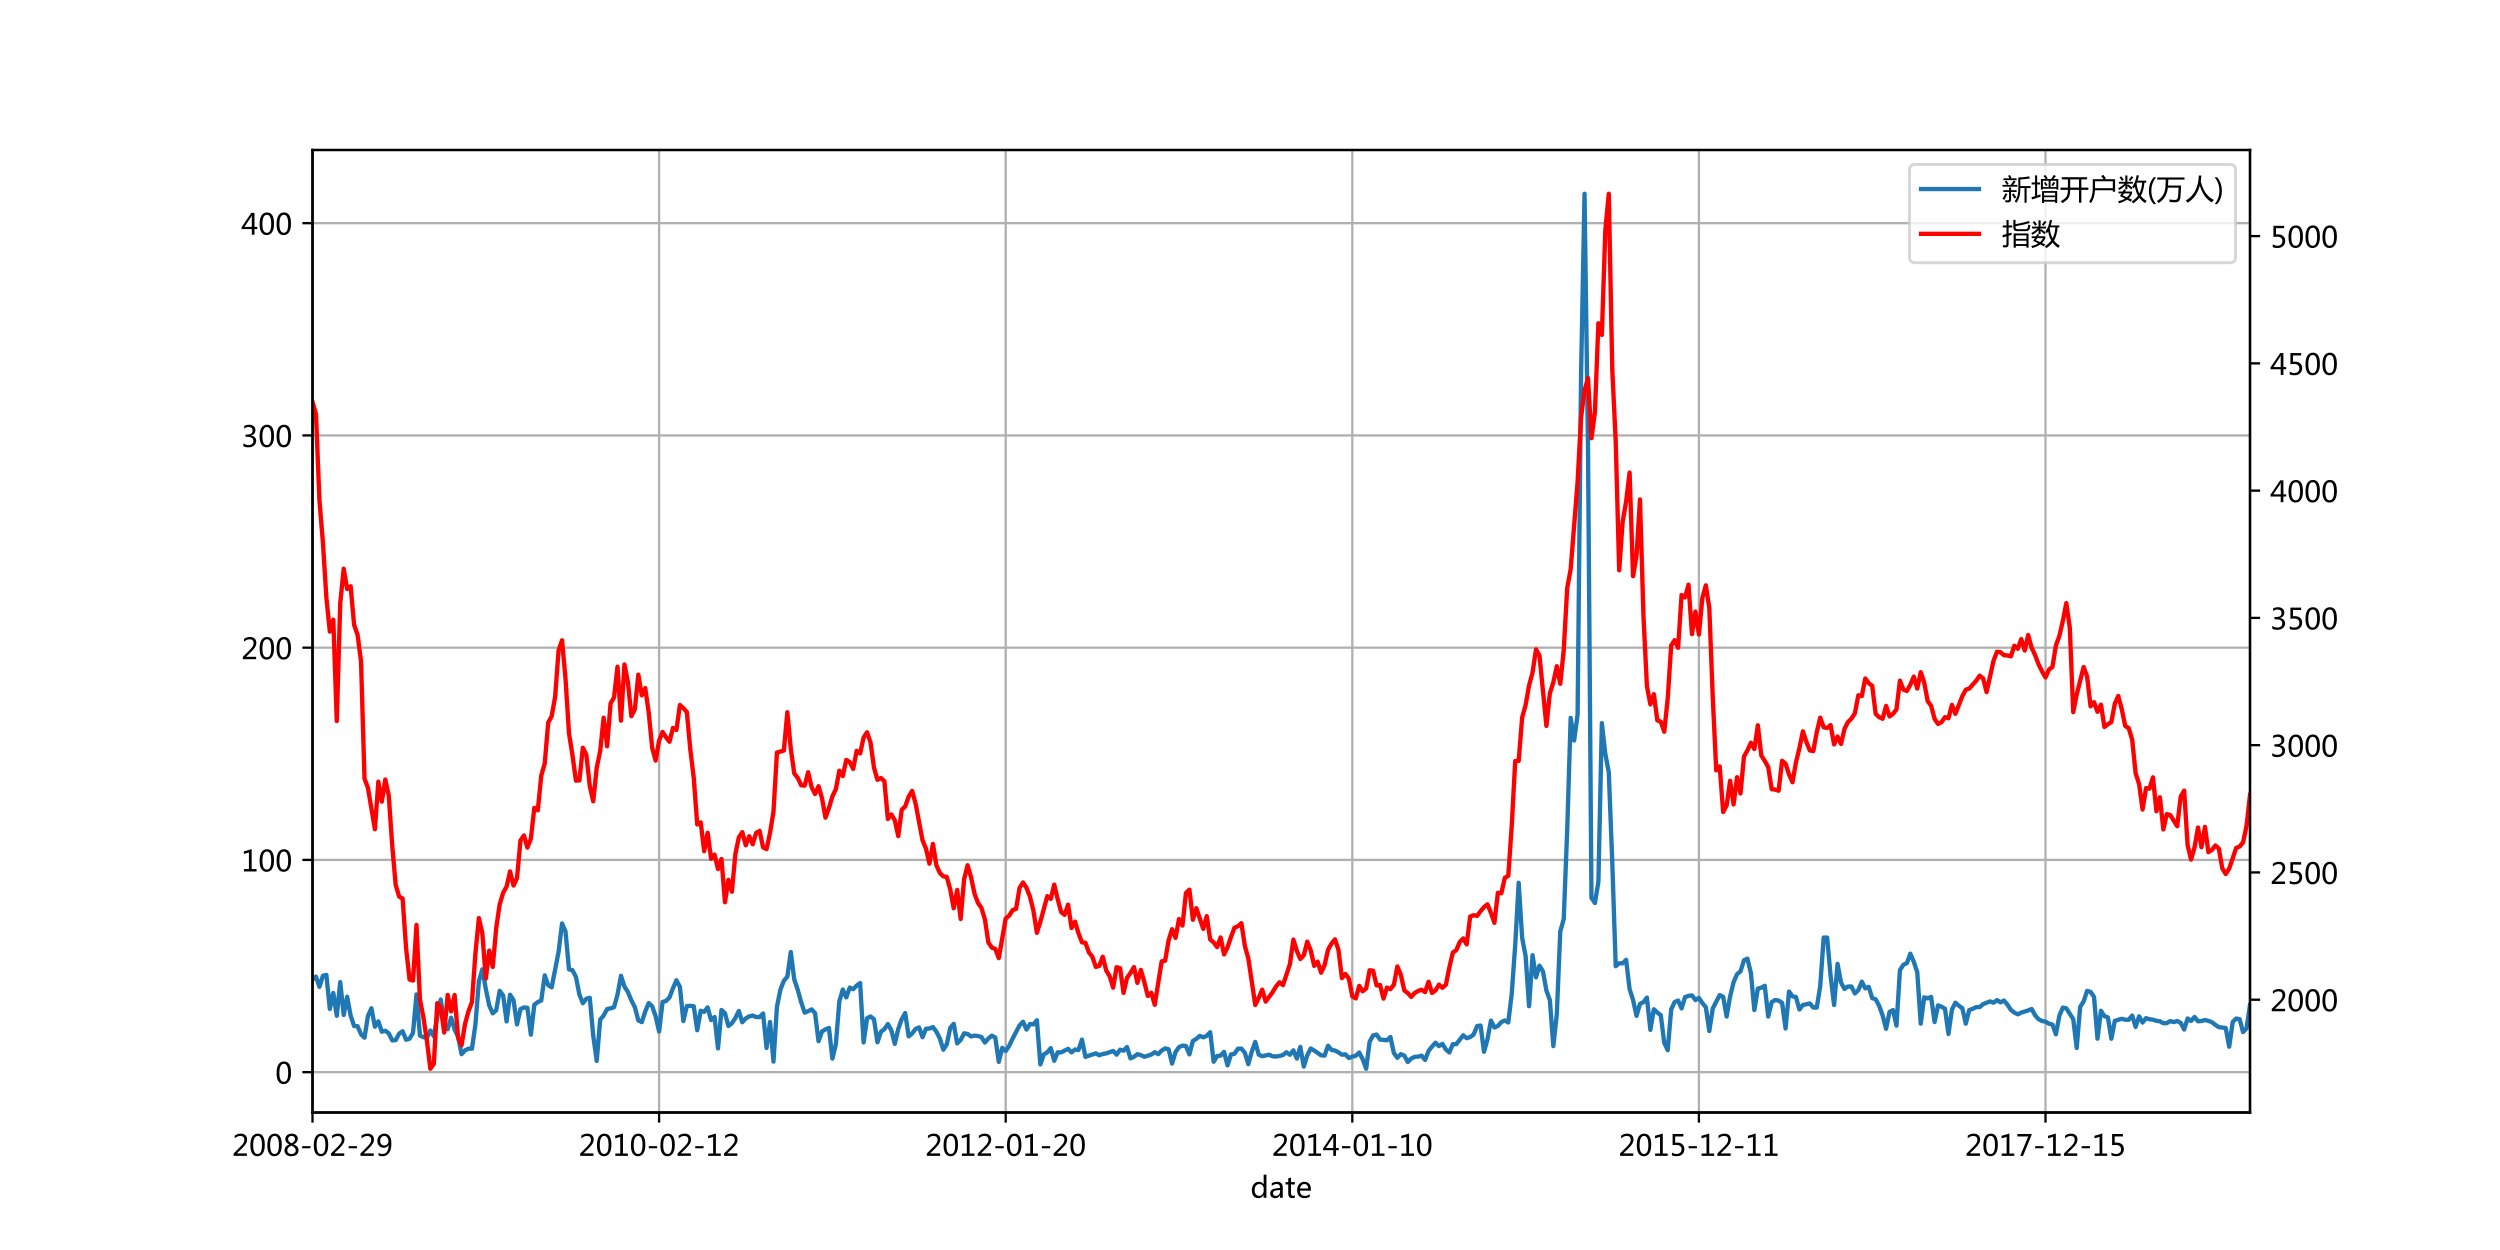 <?xml version="1.0" encoding="utf-8" standalone="no"?>
<!DOCTYPE svg PUBLIC "-//W3C//DTD SVG 1.1//EN"
  "http://www.w3.org/Graphics/SVG/1.1/DTD/svg11.dtd">
<!-- Created with matplotlib (http://matplotlib.org/) -->
<svg height="432pt" version="1.1" viewBox="0 0 864 432" width="864pt" xmlns="http://www.w3.org/2000/svg" xmlns:xlink="http://www.w3.org/1999/xlink">
 <defs>
  <style type="text/css">
*{stroke-linecap:butt;stroke-linejoin:round;}
  </style>
 </defs>
 <g id="figure_1">
  <g id="patch_1">
   <path d="M 0 432 
L 864 432 
L 864 0 
L 0 0 
z
" style="fill:#ffffff;"/>
  </g>
  <g id="axes_1">
   <g id="patch_2">
    <path d="M 108 384.48 
L 777.6 384.48 
L 777.6 51.84 
L 108 51.84 
z
" style="fill:#ffffff;"/>
   </g>
   <g id="matplotlib.axis_1">
    <g id="xtick_1">
     <g id="line2d_1">
      <path clip-path="url(#pf12da0b737)" d="M 108 384.48 
L 108 51.84 
" style="fill:none;stroke:#b0b0b0;stroke-linecap:square;stroke-width:0.8;"/>
     </g>
     <g id="line2d_2">
      <defs>
       <path d="M 0 0 
L 0 3.5 
" id="ma5b6772442" style="stroke:#000000;stroke-width:0.8;"/>
      </defs>
      <g>
       <use style="stroke:#000000;stroke-width:0.8;" x="108" xlink:href="#ma5b6772442" y="384.48"/>
      </g>
     </g>
     <g id="text_1">
      <!-- 2008-02-29 -->
      <defs>
       <path d="M 51.172 0 
L 5.172 0 
L 5.172 8.297 
L 27.156 30.219 
Q 36.234 39.312 39.312 44.609 
Q 42.391 49.906 42.391 55.562 
Q 42.391 62.016 38.766 65.453 
Q 35.156 68.891 28.328 68.891 
Q 18.219 68.891 9.031 60.297 
L 9.031 70.016 
Q 17.969 76.906 29.828 76.906 
Q 40.047 76.906 45.953 71.391 
Q 51.859 65.875 51.859 56.547 
Q 51.859 49.516 48.062 42.75 
Q 44.281 35.984 33.734 25.531 
L 16.5 8.688 
L 16.5 8.5 
L 51.172 8.5 
z
" id="MicrosoftYaHei-32"/>
       <path d="M 4.438 36.328 
Q 4.438 56.344 11.078 66.625 
Q 17.719 76.906 30.328 76.906 
Q 54.344 76.906 54.344 38.141 
Q 54.344 19 47.578 8.859 
Q 40.828 -1.266 28.609 -1.266 
Q 17.094 -1.266 10.766 8.344 
Q 4.438 17.969 4.438 36.328 
z
M 14.203 36.766 
Q 14.203 6.641 29.5 6.641 
Q 44.531 6.641 44.531 37.25 
Q 44.531 68.953 29.781 68.953 
Q 14.203 68.953 14.203 36.766 
z
" id="MicrosoftYaHei-30"/>
       <path d="M 21.391 39.797 
Q 7.859 46.094 7.859 58.062 
Q 7.859 66.406 14.203 71.656 
Q 20.562 76.906 30.422 76.906 
Q 39.453 76.906 45.312 71.969 
Q 51.172 67.047 51.172 59.234 
Q 51.172 46.625 37.062 39.844 
L 37.062 39.656 
Q 53.609 33.688 53.609 19.344 
Q 53.609 9.906 46.797 4.312 
Q 39.984 -1.266 27.781 -1.266 
Q 17.781 -1.266 11.469 4.25 
Q 5.172 9.766 5.172 18.562 
Q 5.172 33.016 21.391 39.594 
z
M 41.5 58.109 
Q 41.5 63.188 38.328 66.109 
Q 35.156 69.047 29.734 69.047 
Q 24.656 69.047 21.094 65.984 
Q 17.531 62.938 17.531 58.203 
Q 17.531 48.734 29.391 43.797 
Q 41.5 48.828 41.5 58.109 
z
M 28.812 35.25 
Q 14.797 29.594 14.797 19.047 
Q 14.797 13.578 18.891 10.062 
Q 23 6.547 29.594 6.547 
Q 35.984 6.547 39.984 10.031 
Q 44 13.531 44 18.75 
Q 44 29.734 28.812 35.25 
z
" id="MicrosoftYaHei-38"/>
       <path d="M 36.375 26.266 
L 7.625 26.266 
L 7.625 33.641 
L 36.375 33.641 
z
" id="MicrosoftYaHei-2d"/>
       <path d="M 9.031 10.25 
Q 15.281 6.641 22.516 6.641 
Q 32.672 6.641 38.25 14.641 
Q 43.844 22.656 43.844 37.406 
Q 43.75 37.312 43.656 37.406 
Q 38.672 27.938 26.906 27.938 
Q 17.391 27.938 11.141 34.469 
Q 4.891 41.016 4.891 51.469 
Q 4.891 62.594 11.719 69.75 
Q 18.562 76.906 29.438 76.906 
Q 40.719 76.906 47.062 68.047 
Q 53.422 59.188 53.422 42.234 
Q 53.422 21.297 45.219 10.016 
Q 37.016 -1.266 22.516 -1.266 
Q 14.547 -1.266 9.031 1.312 
z
M 14.547 52.688 
Q 14.547 45.062 18.453 40.594 
Q 22.359 36.141 29.25 36.141 
Q 35.203 36.141 39.25 40.203 
Q 43.312 44.281 43.312 50.094 
Q 43.312 58.25 39.281 63.594 
Q 35.25 68.953 28.656 68.953 
Q 22.562 68.953 18.547 64.312 
Q 14.547 59.672 14.547 52.688 
z
" id="MicrosoftYaHei-39"/>
      </defs>
      <g transform="translate(80.217 399.474)scale(0.1 -0.1)">
       <use xlink:href="#MicrosoftYaHei-32"/>
       <use x="58.643" xlink:href="#MicrosoftYaHei-30"/>
       <use x="117.285" xlink:href="#MicrosoftYaHei-30"/>
       <use x="175.928" xlink:href="#MicrosoftYaHei-38"/>
       <use x="234.57" xlink:href="#MicrosoftYaHei-2d"/>
       <use x="277.832" xlink:href="#MicrosoftYaHei-30"/>
       <use x="336.475" xlink:href="#MicrosoftYaHei-32"/>
       <use x="395.117" xlink:href="#MicrosoftYaHei-2d"/>
       <use x="438.379" xlink:href="#MicrosoftYaHei-32"/>
       <use x="497.021" xlink:href="#MicrosoftYaHei-39"/>
      </g>
     </g>
    </g>
    <g id="xtick_2">
     <g id="line2d_3">
      <path clip-path="url(#pf12da0b737)" d="M 227.785 384.48 
L 227.785 51.84 
" style="fill:none;stroke:#b0b0b0;stroke-linecap:square;stroke-width:0.8;"/>
     </g>
     <g id="line2d_4">
      <g>
       <use style="stroke:#000000;stroke-width:0.8;" x="227.785" xlink:href="#ma5b6772442" y="384.48"/>
      </g>
     </g>
     <g id="text_2">
      <!-- 2010-02-12 -->
      <defs>
       <path d="M 52.594 0 
L 9.234 0 
L 9.234 8.25 
L 26.172 8.25 
L 26.172 65.672 
L 8.797 60.641 
L 8.797 69.438 
L 35.688 77.25 
L 35.688 8.25 
L 52.594 8.25 
z
" id="MicrosoftYaHei-31"/>
      </defs>
      <g transform="translate(200.003 399.474)scale(0.1 -0.1)">
       <use xlink:href="#MicrosoftYaHei-32"/>
       <use x="58.643" xlink:href="#MicrosoftYaHei-30"/>
       <use x="117.285" xlink:href="#MicrosoftYaHei-31"/>
       <use x="175.928" xlink:href="#MicrosoftYaHei-30"/>
       <use x="234.57" xlink:href="#MicrosoftYaHei-2d"/>
       <use x="277.832" xlink:href="#MicrosoftYaHei-30"/>
       <use x="336.475" xlink:href="#MicrosoftYaHei-32"/>
       <use x="395.117" xlink:href="#MicrosoftYaHei-2d"/>
       <use x="438.379" xlink:href="#MicrosoftYaHei-31"/>
       <use x="497.021" xlink:href="#MicrosoftYaHei-32"/>
      </g>
     </g>
    </g>
    <g id="xtick_3">
     <g id="line2d_5">
      <path clip-path="url(#pf12da0b737)" d="M 347.571 384.48 
L 347.571 51.84 
" style="fill:none;stroke:#b0b0b0;stroke-linecap:square;stroke-width:0.8;"/>
     </g>
     <g id="line2d_6">
      <g>
       <use style="stroke:#000000;stroke-width:0.8;" x="347.571" xlink:href="#ma5b6772442" y="384.48"/>
      </g>
     </g>
     <g id="text_3">
      <!-- 2012-01-20 -->
      <g transform="translate(319.788 399.474)scale(0.1 -0.1)">
       <use xlink:href="#MicrosoftYaHei-32"/>
       <use x="58.643" xlink:href="#MicrosoftYaHei-30"/>
       <use x="117.285" xlink:href="#MicrosoftYaHei-31"/>
       <use x="175.928" xlink:href="#MicrosoftYaHei-32"/>
       <use x="234.57" xlink:href="#MicrosoftYaHei-2d"/>
       <use x="277.832" xlink:href="#MicrosoftYaHei-30"/>
       <use x="336.475" xlink:href="#MicrosoftYaHei-31"/>
       <use x="395.117" xlink:href="#MicrosoftYaHei-2d"/>
       <use x="438.379" xlink:href="#MicrosoftYaHei-32"/>
       <use x="497.021" xlink:href="#MicrosoftYaHei-30"/>
      </g>
     </g>
    </g>
    <g id="xtick_4">
     <g id="line2d_7">
      <path clip-path="url(#pf12da0b737)" d="M 467.356 384.48 
L 467.356 51.84 
" style="fill:none;stroke:#b0b0b0;stroke-linecap:square;stroke-width:0.8;"/>
     </g>
     <g id="line2d_8">
      <g>
       <use style="stroke:#000000;stroke-width:0.8;" x="467.356" xlink:href="#ma5b6772442" y="384.48"/>
      </g>
     </g>
     <g id="text_4">
      <!-- 2014-01-10 -->
      <defs>
       <path d="M 55.078 19.625 
L 45.406 19.625 
L 45.406 0 
L 36.141 0 
L 36.141 19.625 
L 0.875 19.625 
L 0.875 25.828 
L 34.328 75.641 
L 45.406 75.641 
L 45.406 27.203 
L 55.078 27.203 
z
M 36.141 27.203 
L 36.141 58.891 
Q 36.141 62.25 36.328 66.656 
L 36.141 66.656 
Q 35.453 64.797 33.25 60.844 
L 10.75 27.203 
z
" id="MicrosoftYaHei-34"/>
      </defs>
      <g transform="translate(439.573 399.474)scale(0.1 -0.1)">
       <use xlink:href="#MicrosoftYaHei-32"/>
       <use x="58.643" xlink:href="#MicrosoftYaHei-30"/>
       <use x="117.285" xlink:href="#MicrosoftYaHei-31"/>
       <use x="175.928" xlink:href="#MicrosoftYaHei-34"/>
       <use x="234.57" xlink:href="#MicrosoftYaHei-2d"/>
       <use x="277.832" xlink:href="#MicrosoftYaHei-30"/>
       <use x="336.475" xlink:href="#MicrosoftYaHei-31"/>
       <use x="395.117" xlink:href="#MicrosoftYaHei-2d"/>
       <use x="438.379" xlink:href="#MicrosoftYaHei-31"/>
       <use x="497.021" xlink:href="#MicrosoftYaHei-30"/>
      </g>
     </g>
    </g>
    <g id="xtick_5">
     <g id="line2d_9">
      <path clip-path="url(#pf12da0b737)" d="M 587.141 384.48 
L 587.141 51.84 
" style="fill:none;stroke:#b0b0b0;stroke-linecap:square;stroke-width:0.8;"/>
     </g>
     <g id="line2d_10">
      <g>
       <use style="stroke:#000000;stroke-width:0.8;" x="587.141" xlink:href="#ma5b6772442" y="384.48"/>
      </g>
     </g>
     <g id="text_5">
      <!-- 2015-12-11 -->
      <defs>
       <path d="M 8.641 11.625 
Q 16.266 6.641 24.516 6.641 
Q 32.328 6.641 37.109 11 
Q 41.891 15.375 41.891 22.609 
Q 41.891 29.891 37.031 33.891 
Q 32.172 37.891 22.953 37.891 
Q 18.5 37.891 10.984 37.203 
L 10.984 75.641 
L 48.188 75.641 
L 48.188 67.188 
L 19.875 67.188 
L 19.875 45.797 
Q 24.125 46.047 26.266 46.047 
Q 38.234 46.047 44.922 39.984 
Q 51.609 33.938 51.609 23.297 
Q 51.609 12.312 44.422 5.516 
Q 37.25 -1.266 24.609 -1.266 
Q 14.016 -1.266 8.641 1.859 
z
" id="MicrosoftYaHei-35"/>
      </defs>
      <g transform="translate(559.359 399.474)scale(0.1 -0.1)">
       <use xlink:href="#MicrosoftYaHei-32"/>
       <use x="58.643" xlink:href="#MicrosoftYaHei-30"/>
       <use x="117.285" xlink:href="#MicrosoftYaHei-31"/>
       <use x="175.928" xlink:href="#MicrosoftYaHei-35"/>
       <use x="234.57" xlink:href="#MicrosoftYaHei-2d"/>
       <use x="277.832" xlink:href="#MicrosoftYaHei-31"/>
       <use x="336.475" xlink:href="#MicrosoftYaHei-32"/>
       <use x="395.117" xlink:href="#MicrosoftYaHei-2d"/>
       <use x="438.379" xlink:href="#MicrosoftYaHei-31"/>
       <use x="497.021" xlink:href="#MicrosoftYaHei-31"/>
      </g>
     </g>
    </g>
    <g id="xtick_6">
     <g id="line2d_11">
      <path clip-path="url(#pf12da0b737)" d="M 706.927 384.48 
L 706.927 51.84 
" style="fill:none;stroke:#b0b0b0;stroke-linecap:square;stroke-width:0.8;"/>
     </g>
     <g id="line2d_12">
      <g>
       <use style="stroke:#000000;stroke-width:0.8;" x="706.927" xlink:href="#ma5b6772442" y="384.48"/>
      </g>
     </g>
     <g id="text_6">
      <!-- 2017-12-15 -->
      <defs>
       <path d="M 53.766 72.312 
L 24.172 0 
L 14.266 0 
L 42.391 67.188 
L 4.594 67.188 
L 4.594 75.641 
L 53.766 75.641 
z
" id="MicrosoftYaHei-37"/>
      </defs>
      <g transform="translate(679.144 399.474)scale(0.1 -0.1)">
       <use xlink:href="#MicrosoftYaHei-32"/>
       <use x="58.643" xlink:href="#MicrosoftYaHei-30"/>
       <use x="117.285" xlink:href="#MicrosoftYaHei-31"/>
       <use x="175.928" xlink:href="#MicrosoftYaHei-37"/>
       <use x="234.57" xlink:href="#MicrosoftYaHei-2d"/>
       <use x="277.832" xlink:href="#MicrosoftYaHei-31"/>
       <use x="336.475" xlink:href="#MicrosoftYaHei-32"/>
       <use x="395.117" xlink:href="#MicrosoftYaHei-2d"/>
       <use x="438.379" xlink:href="#MicrosoftYaHei-31"/>
       <use x="497.021" xlink:href="#MicrosoftYaHei-35"/>
      </g>
     </g>
    </g>
    <g id="text_7">
     <!-- date -->
     <defs>
      <path d="M 55.422 0 
L 45.844 0 
L 45.844 8.984 
L 45.656 8.984 
Q 39.75 -1.266 27.297 -1.266 
Q 17.047 -1.266 10.984 6.031 
Q 4.938 13.328 4.938 25.734 
Q 4.938 39.109 11.766 47.188 
Q 18.609 55.281 29.641 55.281 
Q 40.672 55.281 45.656 46.688 
L 45.844 46.688 
L 45.844 79.938 
L 55.422 79.938 
z
M 45.906 32.125 
Q 45.906 38.625 41.625 42.984 
Q 37.359 47.359 31.109 47.359 
Q 23.484 47.359 19.094 41.672 
Q 14.703 35.984 14.703 26.172 
Q 14.703 17.141 18.922 11.891 
Q 23.141 6.641 30.172 6.641 
Q 37.109 6.641 41.5 11.781 
Q 45.906 16.938 45.906 24.609 
z
" id="MicrosoftYaHei-64"/>
      <path d="M 9.812 50.25 
Q 17.875 55.281 28.422 55.281 
Q 47.953 55.281 47.953 34.766 
L 47.953 0 
L 38.484 0 
L 38.484 8.344 
L 38.234 8.344 
Q 32.625 -1.266 21.688 -1.266 
Q 13.812 -1.266 9.172 2.984 
Q 4.547 7.234 4.547 14.453 
Q 4.547 29.594 22.469 32.078 
L 38.484 34.328 
Q 38.484 47.562 27.547 47.562 
Q 17.828 47.562 9.812 41.016 
z
M 25.828 25.391 
Q 19.188 24.516 16.672 22.062 
Q 14.156 19.625 14.156 15.234 
Q 14.156 11.375 16.891 8.938 
Q 19.625 6.5 24.125 6.5 
Q 30.375 6.5 34.422 10.891 
Q 38.484 15.281 38.484 21.922 
L 38.484 27.094 
z
" id="MicrosoftYaHei-61"/>
      <path d="M 34.469 0.531 
Q 31.344 -1.172 26.031 -1.172 
Q 11.531 -1.172 11.531 14.891 
L 11.531 46.094 
L 2.25 46.094 
L 2.25 54 
L 11.531 54 
L 11.531 67 
L 21.047 70.016 
L 21.047 54 
L 34.469 54 
L 34.469 46.094 
L 21.047 46.094 
L 21.047 16.609 
Q 21.047 11.281 22.844 8.984 
Q 24.656 6.688 28.859 6.688 
Q 32.078 6.688 34.469 8.5 
z
" id="MicrosoftYaHei-74"/>
      <path d="M 52.547 24.562 
L 14.75 24.562 
Q 14.984 15.922 19.469 11.203 
Q 23.969 6.5 32.031 6.5 
Q 41.109 6.5 48.688 12.312 
L 48.688 3.766 
Q 41.547 -1.266 29.781 -1.266 
Q 18.062 -1.266 11.5 6.156 
Q 4.938 13.578 4.938 26.766 
Q 4.938 39.156 12.141 47.219 
Q 19.344 55.281 30.031 55.281 
Q 40.625 55.281 46.578 48.469 
Q 52.547 41.656 52.547 29.391 
z
M 42.969 32.234 
Q 42.922 39.547 39.5 43.547 
Q 36.078 47.562 29.891 47.562 
Q 24.172 47.562 20 43.312 
Q 15.828 39.062 14.75 32.234 
z
" id="MicrosoftYaHei-65"/>
     </defs>
     <g transform="translate(432.138 413.953)scale(0.1 -0.1)">
      <use xlink:href="#MicrosoftYaHei-64"/>
      <use x="63.965" xlink:href="#MicrosoftYaHei-61"/>
      <use x="119.238" xlink:href="#MicrosoftYaHei-74"/>
      <use x="156.494" xlink:href="#MicrosoftYaHei-65"/>
     </g>
    </g>
   </g>
   <g id="matplotlib.axis_2">
    <g id="ytick_1">
     <g id="line2d_13">
      <path clip-path="url(#pf12da0b737)" d="M 108 370.539 
L 777.6 370.539 
" style="fill:none;stroke:#b0b0b0;stroke-linecap:square;stroke-width:0.8;"/>
     </g>
     <g id="line2d_14">
      <defs>
       <path d="M 0 0 
L -3.5 0 
" id="me04c306879" style="stroke:#000000;stroke-width:0.8;"/>
      </defs>
      <g>
       <use style="stroke:#000000;stroke-width:0.8;" x="108" xlink:href="#me04c306879" y="370.539"/>
      </g>
     </g>
     <g id="text_8">
      <!-- 0 -->
      <g transform="translate(95.136 374.536)scale(0.1 -0.1)">
       <use xlink:href="#MicrosoftYaHei-30"/>
      </g>
     </g>
    </g>
    <g id="ytick_2">
     <g id="line2d_15">
      <path clip-path="url(#pf12da0b737)" d="M 108 297.186 
L 777.6 297.186 
" style="fill:none;stroke:#b0b0b0;stroke-linecap:square;stroke-width:0.8;"/>
     </g>
     <g id="line2d_16">
      <g>
       <use style="stroke:#000000;stroke-width:0.8;" x="108" xlink:href="#me04c306879" y="297.186"/>
      </g>
     </g>
     <g id="text_9">
      <!-- 100 -->
      <g transform="translate(83.408 301.183)scale(0.1 -0.1)">
       <use xlink:href="#MicrosoftYaHei-31"/>
       <use x="58.643" xlink:href="#MicrosoftYaHei-30"/>
       <use x="117.285" xlink:href="#MicrosoftYaHei-30"/>
      </g>
     </g>
    </g>
    <g id="ytick_3">
     <g id="line2d_17">
      <path clip-path="url(#pf12da0b737)" d="M 108 223.833 
L 777.6 223.833 
" style="fill:none;stroke:#b0b0b0;stroke-linecap:square;stroke-width:0.8;"/>
     </g>
     <g id="line2d_18">
      <g>
       <use style="stroke:#000000;stroke-width:0.8;" x="108" xlink:href="#me04c306879" y="223.833"/>
      </g>
     </g>
     <g id="text_10">
      <!-- 200 -->
      <g transform="translate(83.408 227.83)scale(0.1 -0.1)">
       <use xlink:href="#MicrosoftYaHei-32"/>
       <use x="58.643" xlink:href="#MicrosoftYaHei-30"/>
       <use x="117.285" xlink:href="#MicrosoftYaHei-30"/>
      </g>
     </g>
    </g>
    <g id="ytick_4">
     <g id="line2d_19">
      <path clip-path="url(#pf12da0b737)" d="M 108 150.48 
L 777.6 150.48 
" style="fill:none;stroke:#b0b0b0;stroke-linecap:square;stroke-width:0.8;"/>
     </g>
     <g id="line2d_20">
      <g>
       <use style="stroke:#000000;stroke-width:0.8;" x="108" xlink:href="#me04c306879" y="150.48"/>
      </g>
     </g>
     <g id="text_11">
      <!-- 300 -->
      <defs>
       <path d="M 6.984 12.641 
Q 14.75 6.641 24.516 6.641 
Q 32.328 6.641 36.891 10.469 
Q 41.453 14.312 41.453 20.75 
Q 41.453 35.109 20.906 35.109 
L 14.594 35.109 
L 14.594 43.016 
L 20.609 43.016 
Q 38.812 43.016 38.812 56.5 
Q 38.812 68.953 24.906 68.953 
Q 16.938 68.953 9.906 63.578 
L 9.906 72.609 
Q 17.328 76.906 27.25 76.906 
Q 36.922 76.906 42.781 71.844 
Q 48.641 66.797 48.641 58.734 
Q 48.641 43.891 33.5 39.656 
L 33.5 39.453 
Q 41.703 38.578 46.453 33.672 
Q 51.219 28.766 51.219 21.438 
Q 51.219 11.234 43.875 4.984 
Q 36.531 -1.266 24.312 -1.266 
Q 13.578 -1.266 6.984 2.734 
z
" id="MicrosoftYaHei-33"/>
      </defs>
      <g transform="translate(83.408 154.476)scale(0.1 -0.1)">
       <use xlink:href="#MicrosoftYaHei-33"/>
       <use x="58.643" xlink:href="#MicrosoftYaHei-30"/>
       <use x="117.285" xlink:href="#MicrosoftYaHei-30"/>
      </g>
     </g>
    </g>
    <g id="ytick_5">
     <g id="line2d_21">
      <path clip-path="url(#pf12da0b737)" d="M 108 77.126 
L 777.6 77.126 
" style="fill:none;stroke:#b0b0b0;stroke-linecap:square;stroke-width:0.8;"/>
     </g>
     <g id="line2d_22">
      <g>
       <use style="stroke:#000000;stroke-width:0.8;" x="108" xlink:href="#me04c306879" y="77.126"/>
      </g>
     </g>
     <g id="text_12">
      <!-- 400 -->
      <g transform="translate(83.408 81.123)scale(0.1 -0.1)">
       <use xlink:href="#MicrosoftYaHei-34"/>
       <use x="58.643" xlink:href="#MicrosoftYaHei-30"/>
       <use x="117.285" xlink:href="#MicrosoftYaHei-30"/>
      </g>
     </g>
    </g>
   </g>
   <g id="line2d_23">
    <path clip-path="url(#pf12da0b737)" d="M 108 338.524 
L 109.198 337.51 
L 110.396 341.041 
L 111.594 337.229 
L 112.791 336.932 
L 113.989 348.693 
L 115.187 343.164 
L 116.385 351.047 
L 117.583 339.423 
L 118.781 350.776 
L 119.979 344.481 
L 121.176 351.003 
L 122.374 354.585 
L 123.572 354.641 
L 124.77 357.455 
L 125.968 358.624 
L 127.166 351.076 
L 128.364 348.463 
L 129.561 354.837 
L 130.759 352.983 
L 131.957 356.562 
L 133.155 356.23 
L 134.353 357.153 
L 135.551 359.552 
L 136.748 359.454 
L 137.946 357.23 
L 139.144 356.408 
L 140.342 359.336 
L 141.54 358.985 
L 142.738 356.974 
L 143.936 343.664 
L 145.133 357.904 
L 146.331 358.439 
L 147.529 358.656 
L 148.727 356.165 
L 149.925 358.144 
L 151.123 351.332 
L 152.321 345.439 
L 153.518 353.593 
L 154.716 355.726 
L 155.914 351.721 
L 157.112 355.82 
L 158.31 358.288 
L 159.508 364.319 
L 160.706 362.985 
L 161.903 362.411 
L 163.101 362.441 
L 164.299 354.118 
L 165.497 339.183 
L 166.695 334.999 
L 167.893 341.783 
L 169.091 347.511 
L 170.288 350.208 
L 171.486 349.146 
L 172.684 342.43 
L 173.882 344.022 
L 175.08 352.998 
L 176.278 343.783 
L 177.475 345.693 
L 178.673 354.029 
L 179.871 348.755 
L 181.069 348.176 
L 182.267 348.27 
L 183.465 357.584 
L 184.663 347.249 
L 185.86 346.306 
L 187.058 345.78 
L 188.256 337.092 
L 189.454 340.478 
L 190.652 341.225 
L 193.048 328.952 
L 194.245 319.147 
L 195.443 321.926 
L 196.641 335.023 
L 197.839 335.297 
L 199.037 337.584 
L 200.235 343.705 
L 201.433 346.71 
L 202.63 345.17 
L 203.828 344.837 
L 205.026 357.97 
L 206.224 366.648 
L 207.422 352.419 
L 208.62 350.942 
L 209.818 348.739 
L 211.015 348.482 
L 212.213 348.088 
L 213.411 343.726 
L 214.609 337.235 
L 215.807 340.972 
L 217.005 342.823 
L 218.203 345.724 
L 219.4 348.052 
L 220.598 352.649 
L 221.796 353.244 
L 222.994 349.591 
L 224.192 346.657 
L 225.39 347.769 
L 226.587 351.226 
L 227.785 356.495 
L 228.983 346.268 
L 230.181 345.945 
L 231.379 344.704 
L 232.577 341.536 
L 233.775 338.785 
L 234.972 341.056 
L 236.17 352.864 
L 237.368 347.701 
L 238.566 347.607 
L 239.764 347.787 
L 240.962 356.036 
L 242.16 349.323 
L 243.357 349.688 
L 244.555 348.16 
L 245.753 352.55 
L 246.951 351.492 
L 248.149 362.327 
L 249.347 349.061 
L 250.545 350.159 
L 251.742 354.581 
L 252.94 353.631 
L 254.138 351.834 
L 255.336 349.388 
L 256.534 353.288 
L 257.732 351.969 
L 258.93 351.265 
L 260.127 350.968 
L 261.325 351.493 
L 262.523 351.5 
L 263.721 350.27 
L 264.919 362.173 
L 266.117 353.207 
L 267.314 366.877 
L 268.512 347.935 
L 269.71 342.007 
L 270.908 338.951 
L 272.106 337.537 
L 273.304 329.023 
L 274.502 338.528 
L 275.699 342.07 
L 276.897 346.436 
L 278.095 349.969 
L 279.293 349.471 
L 280.491 348.846 
L 281.689 350.16 
L 282.887 359.832 
L 284.084 356.474 
L 285.282 355.75 
L 286.48 355.252 
L 287.678 365.844 
L 288.876 360.878 
L 290.074 346.029 
L 291.272 341.979 
L 292.469 344.691 
L 293.667 341.326 
L 294.865 341.852 
L 296.063 340.618 
L 297.261 339.735 
L 298.459 360.252 
L 299.657 351.916 
L 300.854 351.295 
L 302.052 352.266 
L 303.25 360.209 
L 304.448 356.564 
L 305.646 355.656 
L 306.844 353.916 
L 308.042 356.06 
L 309.239 360.759 
L 310.437 355.616 
L 311.635 352.23 
L 312.833 350.098 
L 314.031 358.173 
L 315.229 357.161 
L 316.426 355.58 
L 317.624 355.073 
L 318.822 358.461 
L 320.02 355.535 
L 321.218 355.462 
L 322.416 354.959 
L 323.614 356.539 
L 324.811 358.907 
L 326.009 362.766 
L 327.207 360.887 
L 328.405 355.217 
L 329.603 353.854 
L 330.801 360.583 
L 331.999 359.427 
L 333.196 357.119 
L 334.394 357.324 
L 335.592 358.194 
L 336.79 357.919 
L 337.988 358.053 
L 339.186 358.409 
L 340.384 360.322 
L 341.581 358.896 
L 342.779 357.909 
L 343.977 358.578 
L 345.175 366.976 
L 346.373 362.143 
L 347.571 363.24 
L 348.769 361.413 
L 349.966 358.946 
L 352.362 354.37 
L 353.56 353.122 
L 354.758 355.819 
L 355.956 353.923 
L 357.153 354.033 
L 358.351 352.603 
L 359.549 367.849 
L 360.747 364.419 
L 361.945 363.675 
L 363.143 362.237 
L 364.341 366.603 
L 365.538 363.677 
L 366.736 363.695 
L 369.132 362.482 
L 370.33 363.709 
L 371.528 362.698 
L 372.726 362.887 
L 373.923 359.292 
L 375.121 365.241 
L 378.715 364.04 
L 379.913 364.703 
L 381.111 364.255 
L 382.308 364.061 
L 384.704 363.215 
L 385.902 364.479 
L 387.1 362.766 
L 388.298 363.115 
L 389.496 361.868 
L 390.693 365.774 
L 391.891 365.22 
L 393.089 364.321 
L 394.287 364.645 
L 395.485 365.224 
L 397.881 364.453 
L 399.078 363.649 
L 400.276 364.296 
L 401.474 363.076 
L 402.672 362.327 
L 403.87 362.64 
L 405.068 367.564 
L 406.265 363.607 
L 407.463 361.872 
L 408.661 361.366 
L 409.859 361.505 
L 411.057 364.395 
L 412.255 359.767 
L 413.453 359.028 
L 414.65 358.006 
L 415.848 358.504 
L 417.046 357.978 
L 418.244 356.748 
L 419.442 366.925 
L 420.64 364.956 
L 421.838 364.812 
L 423.035 363.526 
L 424.233 368.194 
L 425.431 364.412 
L 426.629 364.192 
L 427.827 362.443 
L 429.025 362.407 
L 430.223 363.859 
L 431.42 367.765 
L 432.618 363.436 
L 433.816 360.097 
L 435.014 364.488 
L 436.212 365.023 
L 438.608 364.504 
L 439.805 365.062 
L 441.003 365.125 
L 442.201 364.946 
L 443.399 364.617 
L 444.597 363.659 
L 445.795 364.53 
L 446.992 362.995 
L 448.19 365.851 
L 449.388 361.81 
L 450.586 368.622 
L 451.784 364.739 
L 452.982 362.363 
L 454.18 363.054 
L 456.575 364.712 
L 457.773 364.82 
L 458.971 361.402 
L 460.169 362.853 
L 461.367 363.07 
L 462.565 363.683 
L 463.762 364.512 
L 464.96 364.381 
L 466.158 365.648 
L 467.356 365.167 
L 468.554 364.88 
L 469.752 363.749 
L 470.95 366.077 
L 472.147 369.36 
L 473.345 360.007 
L 474.543 357.838 
L 475.741 357.539 
L 476.939 359.256 
L 479.335 359.527 
L 480.532 358.388 
L 481.73 363.971 
L 482.928 365.581 
L 484.126 364.321 
L 485.324 364.794 
L 486.522 367.026 
L 487.719 365.834 
L 488.917 365.243 
L 490.115 365.167 
L 491.313 364.836 
L 492.511 366.319 
L 493.709 363.221 
L 494.907 361.683 
L 496.104 360.349 
L 497.302 361.537 
L 498.5 360.779 
L 499.698 362.712 
L 500.896 363.726 
L 502.094 360.877 
L 503.292 360.867 
L 505.687 357.796 
L 506.885 358.802 
L 508.083 358.426 
L 509.281 357.533 
L 510.479 354.618 
L 511.677 354.422 
L 512.874 363.481 
L 514.072 359.176 
L 515.27 352.715 
L 516.468 355.106 
L 517.666 354.577 
L 518.864 353.245 
L 520.062 352.67 
L 521.259 353.37 
L 522.457 343.393 
L 523.655 326.655 
L 524.853 305.09 
L 526.051 324.142 
L 527.249 330.37 
L 528.447 347.74 
L 529.644 330.134 
L 530.842 337.762 
L 532.04 333.741 
L 533.238 335.706 
L 534.436 342.31 
L 535.634 345.656 
L 536.831 361.528 
L 538.029 350.591 
L 539.227 321.934 
L 540.425 317.611 
L 541.623 286.973 
L 542.821 248.093 
L 544.019 255.917 
L 545.216 247.004 
L 546.414 129.643 
L 547.612 66.96 
L 548.81 153.84 
L 550.008 310.338 
L 551.206 312.077 
L 552.404 304.771 
L 553.601 249.917 
L 554.799 260.575 
L 555.997 266.854 
L 557.195 297.78 
L 558.393 333.921 
L 559.591 332.916 
L 560.789 332.909 
L 561.986 331.713 
L 563.184 341.821 
L 564.382 345.562 
L 565.58 351.071 
L 566.778 346.949 
L 567.976 346.354 
L 569.174 344.777 
L 570.371 355.92 
L 571.569 348.804 
L 572.767 349.927 
L 573.965 350.851 
L 575.163 360.358 
L 576.361 362.94 
L 577.558 348.863 
L 578.756 346.31 
L 579.954 345.79 
L 581.152 348.518 
L 582.35 344.601 
L 583.548 344.176 
L 584.746 344.022 
L 585.943 345.614 
L 587.141 344.88 
L 588.339 346.67 
L 589.537 348.1 
L 590.735 356.331 
L 591.933 348.504 
L 594.328 343.89 
L 595.526 344.506 
L 596.724 351.298 
L 597.922 344.411 
L 599.12 339.467 
L 600.318 336.694 
L 601.516 335.704 
L 602.713 331.882 
L 603.911 331.295 
L 605.109 336.298 
L 606.307 349.076 
L 607.505 341.675 
L 608.703 341.366 
L 609.901 340.692 
L 611.098 351.313 
L 612.296 346.34 
L 613.494 345.592 
L 614.692 345.812 
L 615.89 346.582 
L 617.088 355.443 
L 618.286 342.672 
L 619.483 344.337 
L 620.681 344.579 
L 621.879 348.885 
L 623.077 347.337 
L 625.473 346.787 
L 626.67 348.203 
L 627.868 348.203 
L 629.066 340.831 
L 630.264 324.026 
L 631.462 324.026 
L 632.66 337.288 
L 633.858 347.315 
L 635.055 333.1 
L 636.253 339.569 
L 637.451 341.77 
L 638.649 340.934 
L 639.847 340.934 
L 641.045 343.34 
L 642.243 342.173 
L 643.44 339.261 
L 644.638 341.579 
L 645.836 341.066 
L 647.034 344.961 
L 648.232 345.35 
L 649.43 347.609 
L 650.628 350.902 
L 651.825 355.538 
L 653.023 349.729 
L 654.221 349.083 
L 655.419 354.46 
L 656.617 335.278 
L 657.815 333.408 
L 659.013 332.85 
L 660.21 329.593 
L 661.408 332.403 
L 662.606 335.997 
L 663.804 353.778 
L 665.002 344.675 
L 666.2 345.049 
L 667.397 344.528 
L 668.595 353.213 
L 669.793 347.462 
L 670.991 347.924 
L 672.189 348.621 
L 673.387 357.335 
L 674.585 348.9 
L 675.782 346.538 
L 676.98 347.572 
L 678.178 348.445 
L 679.376 353.763 
L 680.574 349.069 
L 681.772 348.658 
L 682.97 348.056 
L 684.167 348.056 
L 685.365 347.022 
L 687.761 346.083 
L 688.959 346.538 
L 690.157 345.636 
L 691.355 346.413 
L 692.552 345.79 
L 693.75 347.176 
L 694.948 348.995 
L 696.146 349.941 
L 697.344 350.55 
L 698.542 349.956 
L 700.937 349.208 
L 702.135 348.709 
L 703.333 350.888 
L 704.531 352.223 
L 705.729 352.868 
L 706.927 353.081 
L 708.125 353.763 
L 709.322 354.093 
L 710.52 357.453 
L 711.718 350.998 
L 712.916 348.232 
L 714.114 348.482 
L 716.509 352.186 
L 717.707 362.169 
L 718.905 347.968 
L 720.103 346.105 
L 721.301 342.445 
L 722.499 342.797 
L 723.697 344.535 
L 724.894 358.964 
L 726.092 349.325 
L 727.29 351.196 
L 728.488 351.599 
L 729.686 358.979 
L 730.884 352.802 
L 733.279 352.083 
L 734.477 352.413 
L 735.675 352.428 
L 736.873 350.99 
L 738.071 354.9 
L 739.269 351.247 
L 740.467 353.374 
L 741.664 351.871 
L 742.862 352.267 
L 744.06 352.413 
L 745.258 352.773 
L 746.456 352.964 
L 747.654 353.638 
L 748.852 353.58 
L 750.049 352.89 
L 751.247 353.242 
L 752.445 352.876 
L 753.643 353.492 
L 754.841 355.802 
L 756.039 351.981 
L 757.236 352.839 
L 758.434 351.467 
L 759.632 352.956 
L 760.83 352.854 
L 762.028 352.516 
L 763.226 352.817 
L 764.424 353.257 
L 765.621 354.196 
L 766.819 354.981 
L 769.215 355.274 
L 770.413 361.737 
L 771.611 353.206 
L 772.809 352.01 
L 774.006 352.223 
L 775.204 356.668 
L 776.402 355.384 
L 777.6 347.352 
L 777.6 347.352 
" style="fill:none;stroke:#1f77b4;stroke-linecap:square;stroke-width:1.5;"/>
   </g>
   <g id="patch_3">
    <path d="M 108 384.48 
L 108 51.84 
" style="fill:none;stroke:#000000;stroke-linecap:square;stroke-linejoin:miter;stroke-width:0.8;"/>
   </g>
   <g id="patch_4">
    <path d="M 777.6 384.48 
L 777.6 51.84 
" style="fill:none;stroke:#000000;stroke-linecap:square;stroke-linejoin:miter;stroke-width:0.8;"/>
   </g>
   <g id="patch_5">
    <path d="M 108 384.48 
L 777.6 384.48 
" style="fill:none;stroke:#000000;stroke-linecap:square;stroke-linejoin:miter;stroke-width:0.8;"/>
   </g>
   <g id="patch_6">
    <path d="M 108 51.84 
L 777.6 51.84 
" style="fill:none;stroke:#000000;stroke-linecap:square;stroke-linejoin:miter;stroke-width:0.8;"/>
   </g>
   <g id="legend_1">
    <g id="patch_7">
     <path d="M 661.919 90.799 
L 770.6 90.799 
Q 772.6 90.799 772.6 88.799 
L 772.6 58.84 
Q 772.6 56.84 770.6 56.84 
L 661.919 56.84 
Q 659.919 56.84 659.919 58.84 
L 659.919 88.799 
Q 659.919 90.799 661.919 90.799 
z
" style="fill:#ffffff;opacity:0.8;stroke:#cccccc;stroke-linejoin:miter;"/>
    </g>
    <g id="line2d_24">
     <path d="M 663.919 65.334 
L 683.919 65.334 
" style="fill:none;stroke:#1f77b4;stroke-linecap:square;stroke-width:1.5;"/>
    </g>
    <g id="line2d_25"/>
    <g id="text_13">
     <!-- 新增开户数(万人) -->
     <defs>
      <path d="M 56.156 74.953 
Q 76.375 75.141 93.453 78.953 
L 96 71.438 
Q 76.656 68.891 63.094 68.109 
L 63.094 45.359 
L 98.734 45.359 
L 98.734 38.719 
L 84.766 38.719 
L 84.766 -12.453 
L 77.547 -12.453 
L 77.547 38.719 
L 63.094 38.719 
L 63.094 33.938 
Q 63.094 3.953 48.734 -12.75 
Q 46.391 -9.719 43.562 -6.5 
Q 56.156 7.281 56.156 34.234 
z
M 4.109 31.109 
L 24.031 31.109 
L 24.031 40.375 
L 31.062 40.375 
L 31.062 31.109 
L 50.203 31.109 
L 50.203 24.859 
L 31.062 24.859 
L 31.062 -0.641 
Q 31.062 -10.984 21.094 -10.984 
Q 16.891 -10.984 11.625 -10.891 
Q 11.234 -7.672 10.547 -3.469 
Q 16.219 -4.047 19.438 -4.047 
Q 24.031 -4.047 24.031 0.922 
L 24.031 24.859 
L 4.109 24.859 
z
M 1.375 49.359 
L 17.094 49.359 
Q 12.938 55.953 9.281 60.688 
L 14.547 64.406 
Q 17.781 60.5 22.859 53.375 
L 17.328 49.359 
L 30.219 49.359 
Q 35.547 57.031 40.047 64.5 
L 46.969 60.594 
Q 42.234 54.5 37.938 49.359 
L 52.734 49.359 
L 52.734 43.109 
L 1.375 43.109 
z
M 4.5 72.016 
L 25.594 72.016 
Q 23.484 76.031 20.797 80.719 
L 27.047 83.641 
Q 30.078 78.656 32.719 73.578 
L 29.438 72.016 
L 50.203 72.016 
L 50.203 65.766 
L 4.5 65.766 
z
M 11.625 20.453 
L 18.266 17.328 
Q 12.984 6.297 7.812 -2.594 
Q 4.984 -0.828 1.375 0.922 
Q 6.156 8.344 11.625 20.453 
z
M 39.75 19.969 
Q 45.219 12.547 49.312 6.297 
L 43.062 2 
Q 38.766 9.516 33.984 16.156 
z
" id="MicrosoftYaHei-65b0"/>
      <path d="M 34.188 69.672 
L 50.922 69.672 
Q 47.516 74.703 43.359 79.938 
L 48.922 83.844 
Q 54 77.984 57.719 72.906 
L 53.172 69.672 
L 69.578 69.672 
Q 74.359 76.375 78.906 83.938 
L 85.938 79.938 
Q 81.781 74.562 77.781 69.672 
L 94.344 69.672 
L 94.344 33.156 
L 87.5 33.156 
L 87.5 36.078 
L 41.016 36.078 
L 41.016 33.156 
L 34.188 33.156 
z
M 38.094 28.078 
L 90.438 28.078 
L 90.438 -13.234 
L 83.406 -13.234 
L 83.406 -8.547 
L 45.125 -8.547 
L 45.125 -13.234 
L 38.094 -13.234 
z
M 1.266 6.688 
Q 7.281 8.406 13.969 10.5 
L 13.969 50.828 
L 2.25 50.828 
L 2.25 57.766 
L 13.969 57.766 
L 13.969 82.172 
L 21.188 82.172 
L 21.188 57.766 
L 31.25 57.766 
L 31.25 50.828 
L 21.188 50.828 
L 21.188 12.797 
Q 26.703 14.547 32.719 16.547 
Q 32.906 11.859 33.203 8.641 
Q 20.406 4.938 3.906 -0.828 
z
M 87.5 63.812 
L 67.578 63.812 
L 67.578 41.938 
L 87.5 41.938 
z
M 41.016 41.938 
L 60.844 41.938 
L 60.844 63.812 
L 41.016 63.812 
z
M 83.406 22.016 
L 45.125 22.016 
L 45.125 12.641 
L 83.406 12.641 
z
M 45.125 -2.484 
L 83.406 -2.484 
L 83.406 6.781 
L 45.125 6.781 
z
M 83.594 56.391 
Q 78.219 47.906 75.875 45.062 
L 70.609 48.188 
Q 74.125 52.984 77.828 59.812 
z
M 44.734 56.203 
L 49.703 59.422 
Q 54.109 53.766 57.328 48.781 
L 51.859 45.266 
Q 48.734 50.438 44.734 56.203 
z
" id="MicrosoftYaHei-589e"/>
      <path d="M 1.953 39.891 
L 27.438 39.891 
L 27.438 68.312 
L 6.25 68.312 
L 6.25 76.031 
L 93.844 76.031 
L 93.844 68.312 
L 73.922 68.312 
L 73.922 39.891 
L 98.047 39.891 
L 98.047 32.172 
L 73.922 32.172 
L 73.922 -12.359 
L 65.922 -12.359 
L 65.922 32.172 
L 35.406 32.172 
Q 35.062 14.312 30.281 5.609 
Q 25.484 -3.953 8.297 -13.625 
Q 5.766 -10.109 2.734 -6.781 
Q 17.672 0.828 22.656 9.125 
Q 27.094 15.828 27.391 32.172 
L 1.953 32.172 
z
M 35.453 39.891 
L 65.922 39.891 
L 65.922 68.312 
L 35.453 68.312 
z
" id="MicrosoftYaHei-5f00"/>
      <path d="M 42.578 79.938 
L 49.609 84.125 
Q 54.297 78.562 58.891 72.016 
L 54.109 69 
L 90.531 69 
L 90.531 25.734 
L 82.719 25.734 
L 82.719 30.812 
L 21.047 30.812 
Q 19.734 2.688 6.547 -14.109 
Q 3.906 -10.891 0.875 -7.672 
Q 13.375 7.562 13.375 38.031 
L 13.375 69 
L 50.641 69 
Q 47.078 74.469 42.578 79.938 
z
M 21.188 61.969 
L 21.188 37.844 
L 82.719 37.844 
L 82.719 61.969 
z
" id="MicrosoftYaHei-6237"/>
      <path d="M 65.234 82.859 
L 73.047 81.688 
Q 71 72.219 68.266 64.016 
L 98.141 64.016 
L 98.141 57.375 
L 92 57.375 
Q 89.547 28.656 79.5 11.766 
Q 87.406 1.031 99.609 -5.812 
Q 96.484 -10.109 94.344 -13.531 
Q 82.422 -5.812 74.516 4.828 
Q 65.531 -6.297 53.125 -14.5 
Q 50.984 -11.672 47.562 -8.344 
Q 61.234 0.641 69.734 12.062 
Q 61.812 25.734 59.281 43.609 
Q 57.234 39.984 54.984 36.859 
Q 53.031 39.703 50.094 43.109 
Q 61.422 59.422 65.234 82.859 
z
M 2.344 26.516 
L 17.188 26.516 
Q 19.344 30.219 21.391 34.125 
L 28.422 31.891 
Q 26.859 29.156 25.297 26.516 
L 49.219 26.516 
L 49.219 20.172 
Q 45.516 10.594 37.984 3.375 
Q 43.359 0.828 48.922 -1.703 
L 44.625 -8.453 
Q 38.578 -5.031 32.031 -1.609 
Q 21 -9.516 4.203 -14.109 
Q 2.641 -10.984 0.875 -7.281 
Q 15.141 -4.047 25 2 
Q 16.609 6.297 7.422 10.797 
Q 10.547 15.281 13.484 20.062 
L 2.344 20.062 
z
M 3.422 60.109 
L 25.875 60.109 
L 25.875 81.984 
L 33.109 81.984 
L 33.109 60.109 
L 51.859 60.109 
L 51.859 53.656 
L 33.109 53.656 
L 33.109 47.703 
L 36.031 51.031 
Q 45.125 44.391 51.266 39.312 
L 46.578 33.844 
Q 41.219 38.922 33.109 45.266 
L 33.109 34.125 
L 25.875 34.125 
L 25.875 47.797 
Q 17 38.531 5.172 31.5 
Q 3.328 34.328 0.984 37.453 
Q 13.281 44.094 23.531 53.656 
L 3.422 53.656 
z
M 84.188 57.375 
L 65.922 57.375 
Q 65.438 56.109 64.844 54.938 
Q 66.609 34.234 74.609 19.484 
Q 82.422 33.734 84.188 57.375 
z
M 17 13.031 
Q 23.922 9.906 31.25 6.5 
Q 37.984 12.25 41.797 20.062 
L 21.484 20.062 
Q 19.234 16.453 17 13.031 
z
M 47.469 79.547 
L 53.516 75.531 
Q 48.141 68.5 42.781 62.547 
Q 40.531 64.5 37.5 66.656 
Q 42.578 72.609 47.469 79.547 
z
M 5.953 75.25 
L 11.531 79.047 
Q 15.922 73.688 20.609 67.531 
L 14.547 63.234 
Q 10.25 69.578 5.953 75.25 
z
" id="MicrosoftYaHei-6570"/>
      <path d="M 23.922 -17.188 
Q 7.469 1.562 7.469 28.859 
Q 7.469 56.156 23.922 75.641 
L 32.375 75.641 
Q 15.875 55.375 15.875 28.953 
Q 15.875 2.594 32.281 -17.188 
z
" id="MicrosoftYaHei-28"/>
      <path d="M 2.938 75.047 
L 97.078 75.047 
L 97.078 67.531 
L 41.156 67.531 
Q 40.766 56.641 40.141 47.125 
L 85.453 47.125 
Q 84.469 27.203 83.203 9.328 
Q 82.328 -1.516 78.219 -6.297 
Q 74.312 -10.688 64.062 -10.797 
Q 58.688 -10.984 45.906 -10.016 
Q 45.406 -6.297 44.438 -1.031 
Q 56.844 -2.688 63.375 -2.688 
Q 73.828 -3.469 74.906 10.5 
Q 76.078 24.172 76.656 39.703 
L 39.547 39.703 
Q 35.891 3.953 7.516 -13.422 
Q 5.281 -10.406 1.766 -6.5 
Q 29.203 10.203 31.156 43.312 
Q 32.078 54 32.375 67.531 
L 2.938 67.531 
z
" id="MicrosoftYaHei-4e07"/>
      <path d="M 1.562 -4.734 
Q 44.141 19.875 46.578 81.594 
L 55.172 81.594 
Q 54.641 71.141 53.125 61.672 
Q 65.234 12.844 98.641 -2.594 
Q 94.531 -7.078 91.406 -11.078 
Q 62.406 5.328 50.047 46.969 
Q 39.359 6.734 7.719 -12.156 
Q 5.078 -8.547 1.562 -4.734 
z
" id="MicrosoftYaHei-4eba"/>
      <path d="M 1.219 -17.188 
Q 17.672 2.547 17.672 28.953 
Q 17.672 55.422 1.125 75.641 
L 9.625 75.641 
Q 26.125 56.297 26.125 28.859 
Q 26.125 1.422 9.625 -17.188 
z
" id="MicrosoftYaHei-29"/>
     </defs>
     <g transform="translate(691.919 68.834)scale(0.1 -0.1)">
      <use xlink:href="#MicrosoftYaHei-65b0"/>
      <use x="100" xlink:href="#MicrosoftYaHei-589e"/>
      <use x="200" xlink:href="#MicrosoftYaHei-5f00"/>
      <use x="300" xlink:href="#MicrosoftYaHei-6237"/>
      <use x="400" xlink:href="#MicrosoftYaHei-6570"/>
      <use x="500" xlink:href="#MicrosoftYaHei-28"/>
      <use x="533.398" xlink:href="#MicrosoftYaHei-4e07"/>
      <use x="633.398" xlink:href="#MicrosoftYaHei-4eba"/>
      <use x="733.398" xlink:href="#MicrosoftYaHei-29"/>
     </g>
    </g>
    <g id="line2d_26">
     <path d="M 663.919 80.813 
L 683.919 80.813 
" style="fill:none;stroke:#ff0000;stroke-linecap:square;stroke-width:1.5;"/>
    </g>
    <g id="line2d_27"/>
    <g id="text_14">
     <!-- 指数 -->
     <defs>
      <path d="M 39.938 36.188 
L 91.5 36.188 
L 91.5 -12.844 
L 84.078 -12.844 
L 84.078 -6.891 
L 47.359 -6.891 
L 47.359 -12.844 
L 39.938 -12.844 
z
M 1.375 30.906 
Q 8.594 32.625 15.234 34.281 
L 15.234 56.984 
L 2.25 56.984 
L 2.25 64.016 
L 15.234 64.016 
L 15.234 82.953 
L 22.562 82.953 
L 22.562 64.016 
L 35.156 64.016 
L 35.156 56.984 
L 22.562 56.984 
L 22.562 36.234 
Q 27.781 37.641 32.625 39.109 
Q 32.812 34.625 33.297 31.5 
Q 27.734 29.938 22.562 28.469 
L 22.562 -0.922 
Q 22.562 -11.766 12.891 -11.859 
Q 9.281 -11.969 3.422 -11.672 
Q 3.031 -7.766 2.156 -3.953 
Q 7.516 -4.641 10.844 -4.641 
Q 15.234 -4.641 15.234 0.25 
L 15.234 26.312 
Q 8.344 24.312 2.344 22.516 
z
M 38.969 83.156 
L 46.391 83.156 
L 46.391 68.109 
Q 69.734 72.516 92.781 79.438 
L 95.406 72.516 
Q 76.375 66.609 46.391 61.188 
L 46.391 57.953 
Q 46.391 50.922 53.609 50.922 
L 80.562 50.922 
Q 87.703 50.922 89.062 57.172 
Q 89.938 60.797 90.828 67.047 
Q 94.344 65.578 98.141 64.406 
Q 97.078 58.062 96 54.156 
Q 93.75 44.281 81.938 44.281 
L 51.375 44.281 
Q 38.969 44.281 38.969 57.469 
z
M 84.078 29.547 
L 47.359 29.547 
L 47.359 17.719 
L 84.078 17.719 
z
M 47.359 -0.25 
L 84.078 -0.25 
L 84.078 11.469 
L 47.359 11.469 
z
" id="MicrosoftYaHei-6307"/>
     </defs>
     <g transform="translate(691.919 84.313)scale(0.1 -0.1)">
      <use xlink:href="#MicrosoftYaHei-6307"/>
      <use x="100" xlink:href="#MicrosoftYaHei-6570"/>
     </g>
    </g>
   </g>
  </g>
  <g id="axes_2">
   <g id="matplotlib.axis_3">
    <g id="ytick_6">
     <g id="line2d_28">
      <defs>
       <path d="M 0 0 
L 3.5 0 
" id="m02a364bea1" style="stroke:#000000;stroke-width:0.8;"/>
      </defs>
      <g>
       <use style="stroke:#000000;stroke-width:0.8;" x="777.6" xlink:href="#m02a364bea1" y="345.502"/>
      </g>
     </g>
     <g id="text_15">
      <!-- 2000 -->
      <g transform="translate(784.6 349.499)scale(0.1 -0.1)">
       <use xlink:href="#MicrosoftYaHei-32"/>
       <use x="58.643" xlink:href="#MicrosoftYaHei-30"/>
       <use x="117.285" xlink:href="#MicrosoftYaHei-30"/>
       <use x="175.928" xlink:href="#MicrosoftYaHei-30"/>
      </g>
     </g>
    </g>
    <g id="ytick_7">
     <g id="line2d_29">
      <g>
       <use style="stroke:#000000;stroke-width:0.8;" x="777.6" xlink:href="#m02a364bea1" y="301.517"/>
      </g>
     </g>
     <g id="text_16">
      <!-- 2500 -->
      <g transform="translate(784.6 305.514)scale(0.1 -0.1)">
       <use xlink:href="#MicrosoftYaHei-32"/>
       <use x="58.643" xlink:href="#MicrosoftYaHei-35"/>
       <use x="117.285" xlink:href="#MicrosoftYaHei-30"/>
       <use x="175.928" xlink:href="#MicrosoftYaHei-30"/>
      </g>
     </g>
    </g>
    <g id="ytick_8">
     <g id="line2d_30">
      <g>
       <use style="stroke:#000000;stroke-width:0.8;" x="777.6" xlink:href="#m02a364bea1" y="257.532"/>
      </g>
     </g>
     <g id="text_17">
      <!-- 3000 -->
      <g transform="translate(784.6 261.529)scale(0.1 -0.1)">
       <use xlink:href="#MicrosoftYaHei-33"/>
       <use x="58.643" xlink:href="#MicrosoftYaHei-30"/>
       <use x="117.285" xlink:href="#MicrosoftYaHei-30"/>
       <use x="175.928" xlink:href="#MicrosoftYaHei-30"/>
      </g>
     </g>
    </g>
    <g id="ytick_9">
     <g id="line2d_31">
      <g>
       <use style="stroke:#000000;stroke-width:0.8;" x="777.6" xlink:href="#m02a364bea1" y="213.548"/>
      </g>
     </g>
     <g id="text_18">
      <!-- 3500 -->
      <g transform="translate(784.6 217.545)scale(0.1 -0.1)">
       <use xlink:href="#MicrosoftYaHei-33"/>
       <use x="58.643" xlink:href="#MicrosoftYaHei-35"/>
       <use x="117.285" xlink:href="#MicrosoftYaHei-30"/>
       <use x="175.928" xlink:href="#MicrosoftYaHei-30"/>
      </g>
     </g>
    </g>
    <g id="ytick_10">
     <g id="line2d_32">
      <g>
       <use style="stroke:#000000;stroke-width:0.8;" x="777.6" xlink:href="#m02a364bea1" y="169.563"/>
      </g>
     </g>
     <g id="text_19">
      <!-- 4000 -->
      <g transform="translate(784.6 173.56)scale(0.1 -0.1)">
       <use xlink:href="#MicrosoftYaHei-34"/>
       <use x="58.643" xlink:href="#MicrosoftYaHei-30"/>
       <use x="117.285" xlink:href="#MicrosoftYaHei-30"/>
       <use x="175.928" xlink:href="#MicrosoftYaHei-30"/>
      </g>
     </g>
    </g>
    <g id="ytick_11">
     <g id="line2d_33">
      <g>
       <use style="stroke:#000000;stroke-width:0.8;" x="777.6" xlink:href="#m02a364bea1" y="125.578"/>
      </g>
     </g>
     <g id="text_20">
      <!-- 4500 -->
      <g transform="translate(784.6 129.575)scale(0.1 -0.1)">
       <use xlink:href="#MicrosoftYaHei-34"/>
       <use x="58.643" xlink:href="#MicrosoftYaHei-35"/>
       <use x="117.285" xlink:href="#MicrosoftYaHei-30"/>
       <use x="175.928" xlink:href="#MicrosoftYaHei-30"/>
      </g>
     </g>
    </g>
    <g id="ytick_12">
     <g id="line2d_34">
      <g>
       <use style="stroke:#000000;stroke-width:0.8;" x="777.6" xlink:href="#m02a364bea1" y="81.594"/>
      </g>
     </g>
     <g id="text_21">
      <!-- 5000 -->
      <g transform="translate(784.6 85.591)scale(0.1 -0.1)">
       <use xlink:href="#MicrosoftYaHei-35"/>
       <use x="58.643" xlink:href="#MicrosoftYaHei-30"/>
       <use x="117.285" xlink:href="#MicrosoftYaHei-30"/>
       <use x="175.928" xlink:href="#MicrosoftYaHei-30"/>
      </g>
     </g>
    </g>
   </g>
   <g id="line2d_35">
    <path clip-path="url(#pf12da0b737)" d="M 108 138.902 
L 109.198 143.127 
L 110.396 172.847 
L 111.594 187.458 
L 112.791 206.497 
L 113.989 218.277 
L 115.187 214.173 
L 116.385 249.204 
L 117.583 208.468 
L 118.781 196.56 
L 119.979 203.564 
L 121.176 202.619 
L 122.374 215.915 
L 123.572 219.411 
L 124.77 228.532 
L 125.968 269.074 
L 127.166 272.334 
L 129.561 286.572 
L 130.759 270.145 
L 131.957 277.029 
L 133.155 269.4 
L 134.353 274.966 
L 135.551 292.217 
L 136.748 305.862 
L 137.946 309.854 
L 139.144 310.545 
L 140.342 327.692 
L 141.54 338.493 
L 142.738 338.896 
L 143.936 319.658 
L 145.133 345.452 
L 146.331 351.603 
L 147.529 359.61 
L 148.727 369.36 
L 149.925 367.696 
L 151.123 346.695 
L 152.321 348.195 
L 153.518 356.836 
L 154.716 343.86 
L 155.914 349.53 
L 157.112 343.878 
L 158.31 358.564 
L 159.508 361.265 
L 160.706 353.871 
L 161.903 349.51 
L 163.101 346.323 
L 164.299 329.558 
L 165.497 317.282 
L 166.695 322.5 
L 167.893 338.214 
L 169.091 328.523 
L 170.288 334.167 
L 171.486 320.775 
L 172.684 312.563 
L 173.882 308.574 
L 175.08 306.423 
L 176.278 301.171 
L 177.475 306.04 
L 178.673 303.49 
L 179.871 290.464 
L 181.069 288.739 
L 182.267 292.931 
L 183.465 289.823 
L 184.663 279.183 
L 185.86 280.074 
L 187.058 268.046 
L 188.256 263.848 
L 189.454 249.759 
L 190.652 247.51 
L 191.85 240.841 
L 193.048 224.755 
L 194.245 221.284 
L 195.443 234.6 
L 196.641 253.401 
L 197.839 260.983 
L 199.037 269.787 
L 200.235 269.707 
L 201.433 258.431 
L 202.63 260.816 
L 203.828 271.71 
L 205.026 276.936 
L 206.224 265.298 
L 207.422 259.588 
L 208.62 248.045 
L 209.818 257.898 
L 211.015 243.102 
L 212.213 241.025 
L 213.411 230.407 
L 214.609 249.064 
L 215.807 229.643 
L 217.005 235.776 
L 218.203 247.514 
L 219.4 245.098 
L 220.598 233.153 
L 221.796 240.29 
L 222.994 237.814 
L 224.192 246.22 
L 225.39 258.475 
L 226.587 262.863 
L 227.785 255.938 
L 228.983 252.963 
L 230.181 254.8 
L 231.379 256.353 
L 232.577 251.573 
L 233.775 252.279 
L 234.972 243.637 
L 236.17 244.746 
L 237.368 246.07 
L 238.566 258.98 
L 239.764 268.915 
L 240.962 284.945 
L 242.16 284.22 
L 243.357 294.17 
L 244.555 287.814 
L 245.753 296.803 
L 246.951 295.365 
L 248.149 300.354 
L 249.347 296.871 
L 250.545 311.818 
L 251.742 304.075 
L 252.94 308.179 
L 254.138 295.181 
L 255.336 289.421 
L 256.534 287.584 
L 257.732 292.131 
L 258.93 288.998 
L 260.127 291.775 
L 261.325 287.848 
L 262.523 287.16 
L 263.721 292.835 
L 264.919 293.464 
L 266.117 287.824 
L 267.314 280.515 
L 268.512 260.069 
L 270.908 259.395 
L 272.106 246.14 
L 273.304 258.814 
L 274.502 267.335 
L 275.699 268.819 
L 276.897 271.394 
L 278.095 271.516 
L 279.293 266.88 
L 280.491 272.033 
L 281.689 274.416 
L 282.887 271.713 
L 284.084 275.888 
L 285.282 282.578 
L 286.48 279.283 
L 287.678 275.218 
L 288.876 272.722 
L 290.074 266.348 
L 291.272 268.215 
L 292.469 262.607 
L 293.667 263.356 
L 294.865 265.723 
L 296.063 259.484 
L 297.261 260.399 
L 298.459 254.892 
L 299.657 253.087 
L 300.854 256.607 
L 302.052 265.317 
L 303.25 269.506 
L 304.448 268.878 
L 305.646 269.984 
L 306.844 283.048 
L 308.042 281.458 
L 309.239 283.471 
L 310.437 288.953 
L 311.635 279.858 
L 312.833 278.701 
L 314.031 275.322 
L 315.229 273.352 
L 316.426 277.696 
L 318.822 290.396 
L 320.02 293.321 
L 321.218 298.495 
L 322.416 291.648 
L 323.614 299.029 
L 324.811 301.715 
L 326.009 302.852 
L 327.207 303.071 
L 328.405 307.397 
L 329.603 313.901 
L 330.801 307.554 
L 331.999 317.591 
L 333.196 303.856 
L 334.394 299.028 
L 335.592 303.182 
L 336.79 308.857 
L 337.988 312.054 
L 339.186 313.775 
L 340.384 317.768 
L 341.581 325.723 
L 342.779 327.487 
L 343.977 327.959 
L 345.175 331.129 
L 347.571 317.429 
L 348.769 316.437 
L 349.966 314.538 
L 351.164 314.081 
L 352.362 306.828 
L 353.56 304.975 
L 354.758 306.843 
L 355.956 309.897 
L 357.153 314.753 
L 358.351 322.384 
L 359.549 318.535 
L 361.945 309.711 
L 363.143 310.638 
L 364.341 305.739 
L 365.538 310.756 
L 366.736 315.195 
L 367.934 316.16 
L 369.132 312.651 
L 370.33 320.743 
L 371.528 318.508 
L 372.726 322.552 
L 373.923 325.671 
L 375.121 325.834 
L 376.319 329.148 
L 377.517 330.667 
L 378.715 334.175 
L 379.913 333.819 
L 381.111 330.652 
L 382.308 335.395 
L 383.506 337.4 
L 384.704 341.322 
L 385.902 334.263 
L 387.1 334.607 
L 388.298 343.154 
L 389.496 337.922 
L 390.693 336.271 
L 391.891 334.215 
L 393.089 339.677 
L 394.287 335.205 
L 395.485 339.426 
L 396.683 344.206 
L 397.881 343.093 
L 399.078 347.251 
L 401.474 332.251 
L 402.672 332.015 
L 403.87 324.983 
L 405.068 321.135 
L 406.265 324.125 
L 407.463 317.609 
L 408.661 319.876 
L 409.859 308.641 
L 411.057 307.464 
L 412.255 317.865 
L 413.453 313.876 
L 415.848 321.011 
L 417.046 316.623 
L 418.244 324.687 
L 419.442 325.683 
L 420.64 327.312 
L 421.838 323.981 
L 423.035 329.851 
L 424.233 327.424 
L 425.431 323.788 
L 426.629 320.618 
L 427.827 320.12 
L 429.025 319.058 
L 430.223 326.949 
L 431.42 331.247 
L 433.816 347.331 
L 435.014 344.868 
L 436.212 342.028 
L 437.41 346.148 
L 439.805 342.914 
L 441.003 340.906 
L 442.201 339.48 
L 443.399 340.447 
L 445.795 333.187 
L 446.992 324.722 
L 448.19 328.625 
L 449.388 331.424 
L 450.586 330.136 
L 451.784 325.432 
L 452.982 328.455 
L 454.18 333.805 
L 455.377 332.345 
L 456.575 336.166 
L 457.773 333.553 
L 458.971 328.226 
L 460.169 326.105 
L 461.367 324.643 
L 462.565 328.254 
L 463.762 338.043 
L 464.96 336.595 
L 466.158 338.188 
L 467.356 344.332 
L 468.554 345.066 
L 469.752 340.717 
L 470.95 342.592 
L 472.147 341.587 
L 473.345 335.311 
L 474.543 335.501 
L 475.741 340.549 
L 476.939 340.408 
L 478.137 345.12 
L 479.335 341.313 
L 480.532 341.833 
L 481.73 340.327 
L 482.928 334.018 
L 484.126 336.903 
L 485.324 342.289 
L 486.522 343.183 
L 487.719 344.523 
L 488.917 343.171 
L 490.115 342.461 
L 491.313 342.053 
L 492.511 342.866 
L 493.709 339.282 
L 494.907 343.156 
L 496.104 342.29 
L 497.302 340.279 
L 498.5 341.371 
L 499.698 340.305 
L 500.896 334.364 
L 502.094 329.201 
L 503.292 328.399 
L 504.489 325.557 
L 505.687 324.318 
L 506.885 326.395 
L 508.083 316.786 
L 509.281 316.3 
L 510.479 316.52 
L 511.677 314.913 
L 512.874 313.492 
L 514.072 312.554 
L 515.27 315.488 
L 516.468 318.91 
L 517.666 308.539 
L 518.864 308.716 
L 520.062 303.38 
L 521.259 302.679 
L 522.457 285.434 
L 523.655 263.017 
L 524.853 262.972 
L 526.051 247.979 
L 527.249 243.668 
L 528.447 236.888 
L 529.644 232.425 
L 530.842 224.412 
L 532.04 226.588 
L 534.436 250.855 
L 535.634 239.602 
L 536.831 235.812 
L 538.029 230.236 
L 539.227 236.315 
L 540.425 224.728 
L 541.623 203.227 
L 542.821 196.737 
L 545.216 166.545 
L 546.414 144.289 
L 547.612 134.93 
L 548.81 130.711 
L 550.008 151.448 
L 551.206 142.408 
L 552.404 111.714 
L 553.601 115.749 
L 554.799 79.562 
L 555.997 66.96 
L 557.195 127.482 
L 558.393 152.596 
L 559.591 197.105 
L 560.789 180.313 
L 561.986 173.315 
L 563.184 163.325 
L 564.382 199.145 
L 565.58 192.066 
L 566.778 172.613 
L 567.976 212.867 
L 569.174 237.093 
L 570.371 243.442 
L 571.569 239.918 
L 572.767 248.918 
L 573.965 249.408 
L 575.163 252.889 
L 576.361 241.421 
L 577.558 223.106 
L 578.756 221.251 
L 579.954 223.879 
L 581.152 205.628 
L 582.35 206.436 
L 583.548 202.068 
L 584.746 219.151 
L 585.943 211.349 
L 587.141 219.303 
L 588.339 206.602 
L 589.537 202.296 
L 590.735 210.101 
L 591.933 241.134 
L 593.131 266.244 
L 594.328 264.873 
L 595.526 280.616 
L 596.724 278.338 
L 597.922 269.846 
L 599.12 278.011 
L 600.318 268.603 
L 601.516 274.219 
L 602.713 261.478 
L 603.911 259.342 
L 605.109 256.694 
L 606.307 258.856 
L 607.505 250.66 
L 608.703 261.118 
L 609.901 262.958 
L 611.098 265.164 
L 612.296 272.741 
L 613.494 272.885 
L 614.692 273.275 
L 615.89 262.927 
L 617.088 263.94 
L 618.286 267.639 
L 619.483 270.35 
L 620.681 263.472 
L 621.879 258.58 
L 623.077 252.756 
L 624.275 256.405 
L 625.473 259.35 
L 626.67 259.582 
L 627.868 253.075 
L 629.066 248.023 
L 630.264 251.347 
L 631.462 251.608 
L 632.66 250.596 
L 633.858 257.282 
L 635.055 254.55 
L 636.253 257.119 
L 637.451 251.919 
L 638.649 249.533 
L 639.847 248.36 
L 641.045 246.508 
L 642.243 240.287 
L 643.44 240.567 
L 644.638 234.49 
L 645.836 236.082 
L 647.034 237.046 
L 648.232 246.714 
L 649.43 247.843 
L 650.628 248.415 
L 651.825 243.957 
L 653.023 247.613 
L 654.221 246.7 
L 655.419 245.202 
L 656.617 235.238 
L 657.815 238.328 
L 659.013 238.816 
L 660.21 236.644 
L 661.408 233.829 
L 662.606 237.958 
L 663.804 232.319 
L 665.002 235.886 
L 666.2 242.301 
L 667.397 243.927 
L 668.595 248.468 
L 669.793 250.186 
L 670.991 249.56 
L 672.189 247.851 
L 673.387 248.248 
L 674.585 243.598 
L 675.782 246.697 
L 678.178 240.605 
L 679.376 238.359 
L 680.574 237.966 
L 682.97 235.255 
L 684.167 233.514 
L 685.365 234.477 
L 686.563 239.187 
L 688.959 228.369 
L 690.157 225.237 
L 691.355 225.403 
L 692.552 226.425 
L 693.75 226.521 
L 694.948 226.836 
L 696.146 223.179 
L 697.344 224.223 
L 698.542 220.866 
L 699.74 224.831 
L 700.937 219.471 
L 702.135 223.848 
L 703.333 226.407 
L 704.531 229.592 
L 705.729 232.022 
L 706.927 234.12 
L 708.125 231.4 
L 709.322 230.511 
L 710.52 223.07 
L 711.718 219.799 
L 712.916 214.616 
L 714.114 208.434 
L 715.312 216.884 
L 716.509 246.11 
L 717.707 240.012 
L 720.103 230.511 
L 721.301 233.791 
L 722.499 244.094 
L 723.697 242.674 
L 724.894 245.999 
L 726.092 243.541 
L 727.29 251.239 
L 728.488 250.299 
L 729.686 249.525 
L 730.884 243.171 
L 732.082 240.528 
L 733.279 245.102 
L 734.477 250.922 
L 735.675 251.625 
L 736.873 255.606 
L 738.071 267.23 
L 739.269 270.955 
L 740.467 279.768 
L 741.664 272.383 
L 742.862 272.551 
L 744.06 268.653 
L 745.258 280.366 
L 746.456 275.539 
L 747.654 286.653 
L 748.852 281.334 
L 750.049 281.702 
L 752.445 285.538 
L 753.643 275.348 
L 754.841 273.248 
L 756.039 292.112 
L 757.236 297.077 
L 758.434 292.821 
L 759.632 285.992 
L 760.83 292.82 
L 762.028 285.761 
L 763.226 294.525 
L 764.424 293.759 
L 765.621 292.202 
L 766.819 293.271 
L 768.017 300.088 
L 769.215 302.054 
L 770.413 300.209 
L 772.809 293.071 
L 774.006 292.569 
L 775.204 291.117 
L 776.402 285.472 
L 777.6 274.754 
L 777.6 274.754 
" style="fill:none;stroke:#ff0000;stroke-linecap:square;stroke-width:1.5;"/>
   </g>
   <g id="patch_8">
    <path d="M 108 384.48 
L 108 51.84 
" style="fill:none;stroke:#000000;stroke-linecap:square;stroke-linejoin:miter;stroke-width:0.8;"/>
   </g>
   <g id="patch_9">
    <path d="M 777.6 384.48 
L 777.6 51.84 
" style="fill:none;stroke:#000000;stroke-linecap:square;stroke-linejoin:miter;stroke-width:0.8;"/>
   </g>
   <g id="patch_10">
    <path d="M 108 384.48 
L 777.6 384.48 
" style="fill:none;stroke:#000000;stroke-linecap:square;stroke-linejoin:miter;stroke-width:0.8;"/>
   </g>
   <g id="patch_11">
    <path d="M 108 51.84 
L 777.6 51.84 
" style="fill:none;stroke:#000000;stroke-linecap:square;stroke-linejoin:miter;stroke-width:0.8;"/>
   </g>
  </g>
 </g>
 <defs>
  <clipPath id="pf12da0b737">
   <rect height="332.64" width="669.6" x="108" y="51.84"/>
  </clipPath>
 </defs>
</svg>
